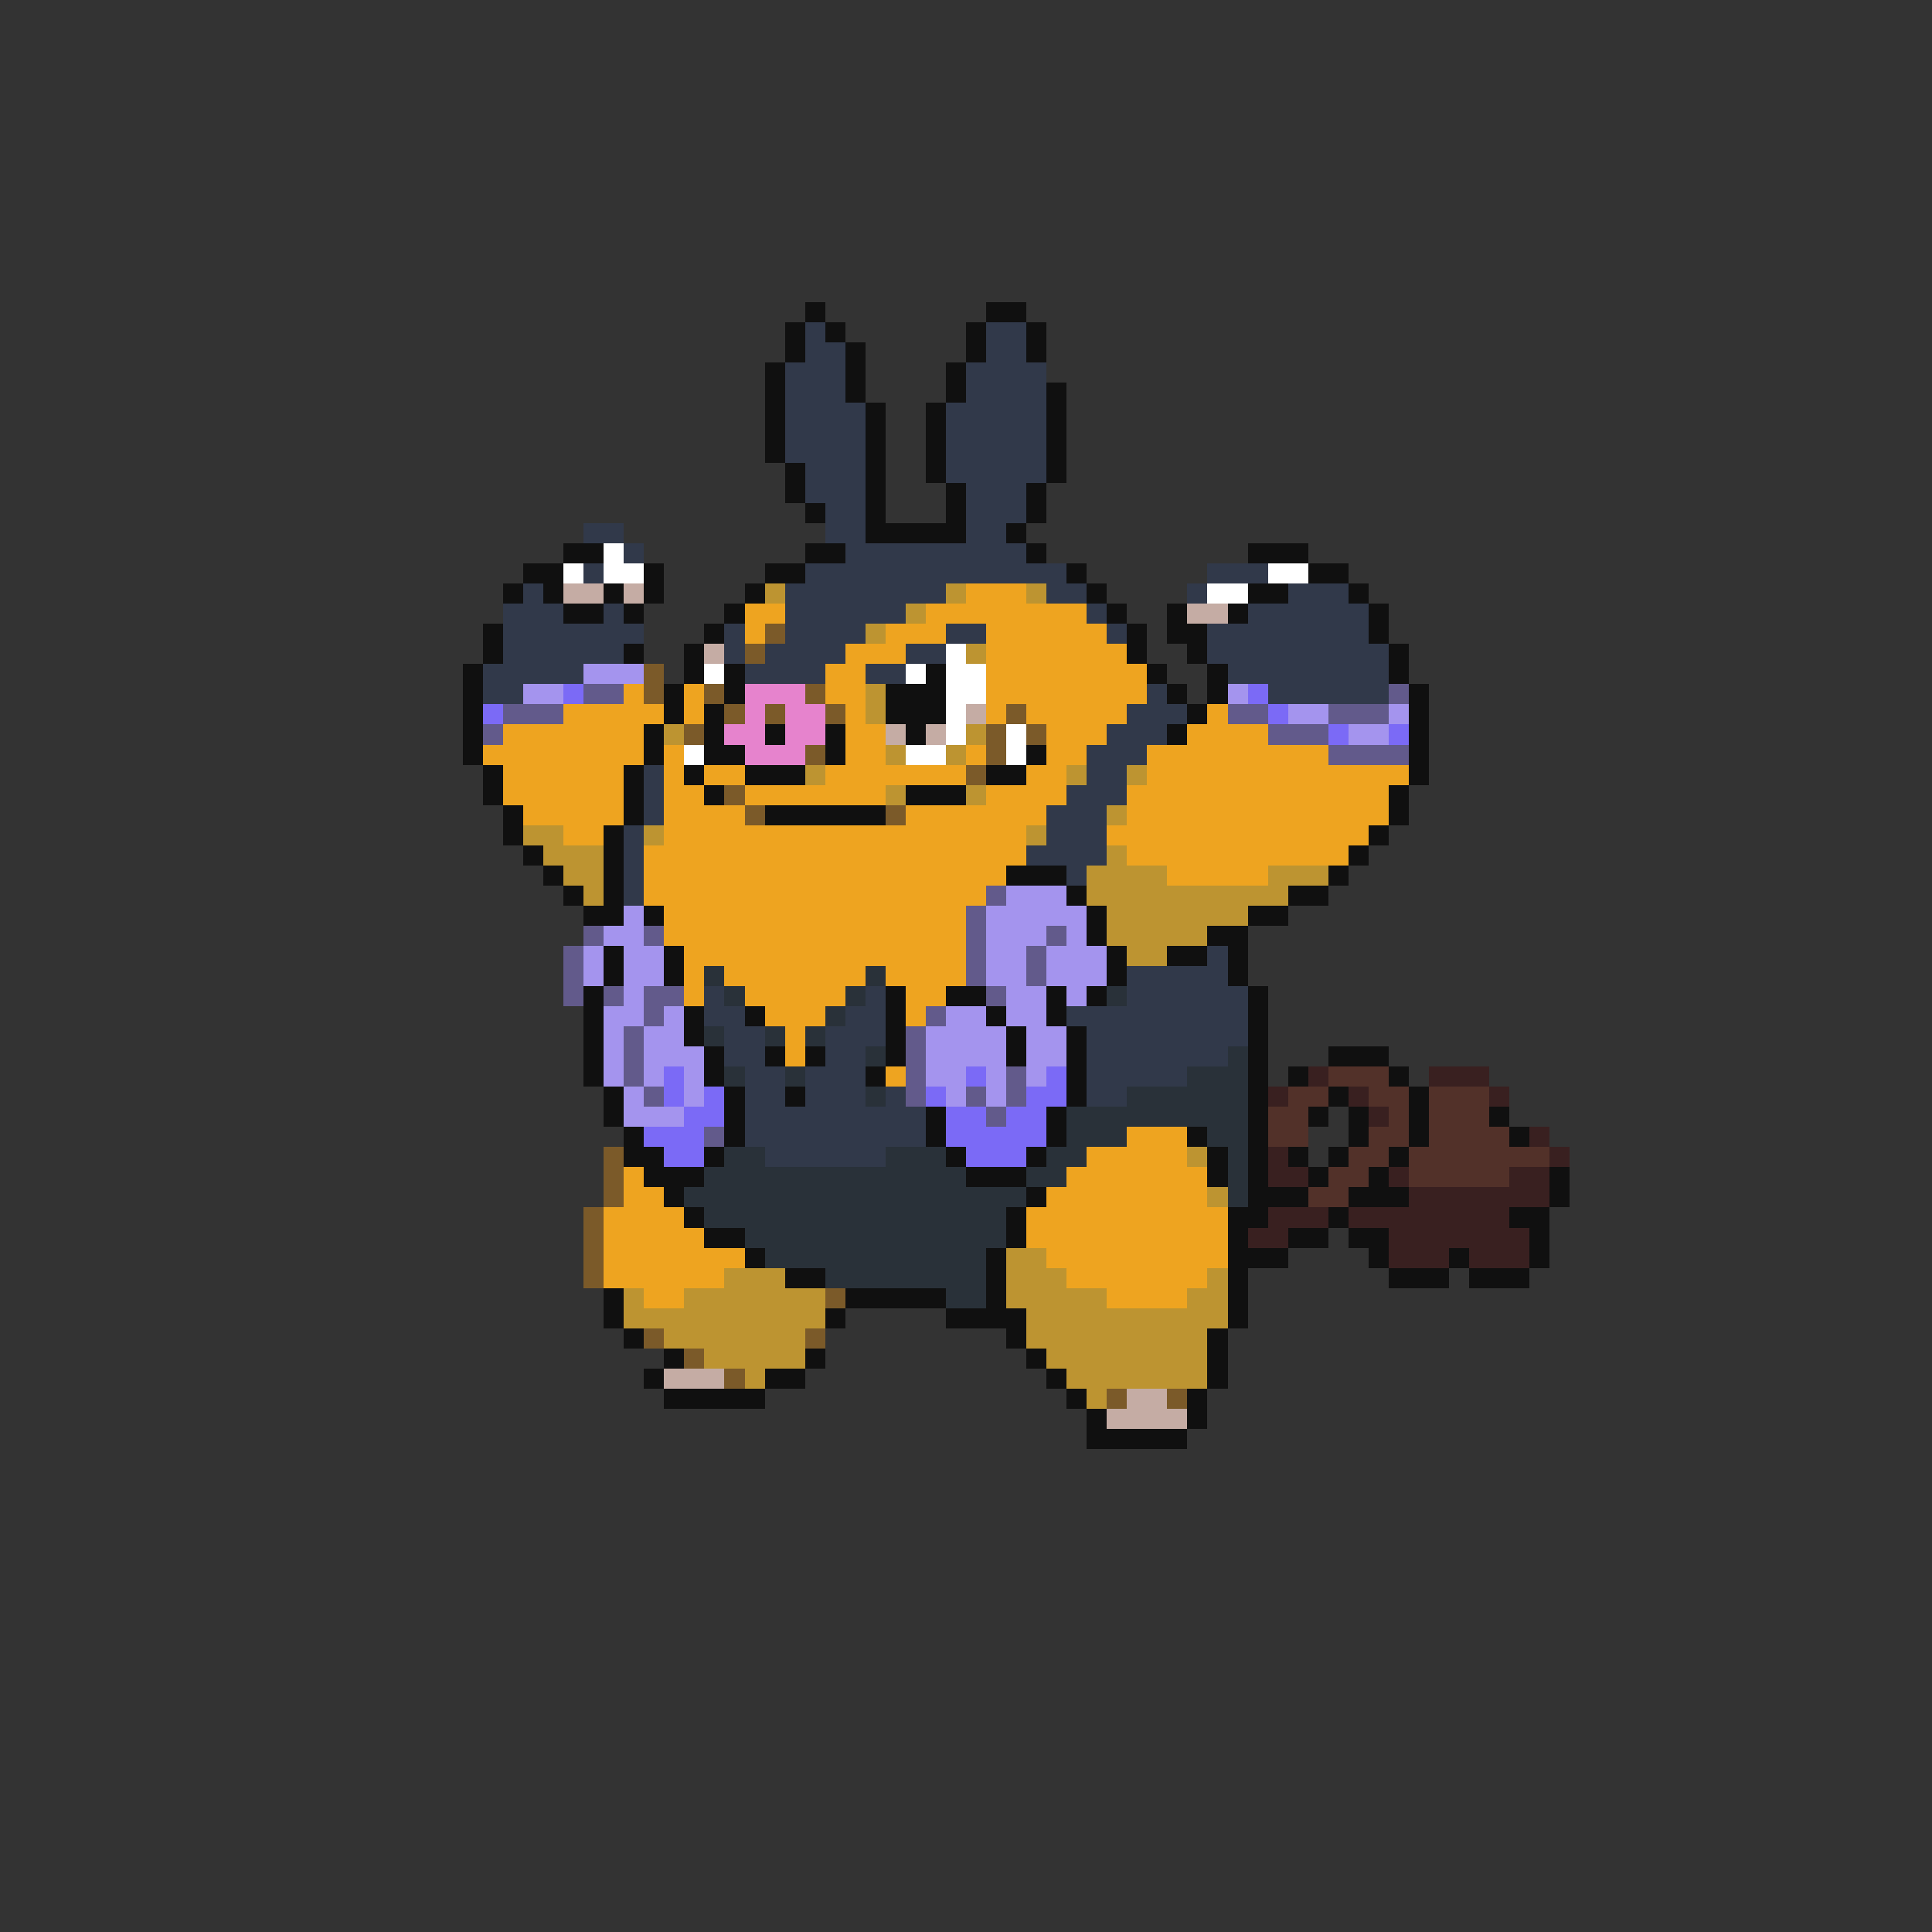 <svg xmlns="http://www.w3.org/2000/svg" viewBox="0 -0.5 96 96" shape-rendering="crispEdges">
<rect x="0" y="-0.5" width="96" height="96" fill="#333333" stroke="none"/>
<path stroke="#101010" d="M40 15h1M49 15h2M39 16h1M41 16h1M48 16h1M51 16h1M39 17h1M42 17h1M48 17h1M51 17h1M38 18h1M42 18h1M47 18h1M38 19h1M42 19h1M47 19h1M52 19h1M38 20h1M43 20h1M46 20h1M52 20h1M38 21h1M43 21h1M46 21h1M52 21h1M38 22h1M43 22h1M46 22h1M52 22h1M39 23h1M43 23h1M46 23h1M52 23h1M39 24h1M43 24h1M47 24h1M51 24h1M40 25h1M43 25h1M47 25h1M51 25h1M43 26h5M50 26h1M28 27h2M40 27h2M51 27h1M62 27h3M26 28h2M32 28h1M38 28h2M53 28h1M65 28h2M25 29h1M27 29h1M30 29h1M32 29h1M37 29h1M54 29h1M62 29h2M67 29h1M28 30h2M31 30h1M36 30h1M55 30h1M58 30h1M61 30h1M68 30h1M24 31h1M35 31h1M56 31h1M58 31h2M68 31h1M24 32h1M31 32h1M34 32h1M56 32h1M59 32h1M69 32h1M23 33h1M34 33h1M36 33h1M46 33h1M57 33h1M60 33h1M69 33h1M23 34h1M33 34h1M36 34h1M44 34h3M58 34h1M60 34h1M70 34h1M23 35h1M33 35h1M35 35h1M44 35h3M59 35h1M70 35h1M23 36h1M32 36h1M35 36h1M38 36h1M41 36h1M45 36h1M58 36h1M70 36h1M23 37h1M32 37h1M35 37h2M41 37h1M51 37h1M70 37h1M24 38h1M31 38h1M34 38h1M37 38h3M49 38h2M70 38h1M24 39h1M31 39h1M35 39h1M45 39h3M69 39h1M25 40h1M31 40h1M38 40h6M69 40h1M25 41h1M30 41h1M68 41h1M26 42h1M30 42h1M67 42h1M27 43h1M30 43h1M50 43h3M66 43h1M28 44h1M30 44h1M53 44h1M64 44h2M29 45h2M32 45h1M54 45h1M62 45h2M54 46h1M60 46h2M30 47h1M33 47h1M55 47h1M58 47h2M61 47h1M30 48h1M33 48h1M55 48h1M61 48h1M29 49h1M44 49h1M47 49h2M52 49h1M54 49h1M62 49h1M29 50h1M34 50h1M37 50h1M44 50h1M49 50h1M52 50h1M62 50h1M29 51h1M34 51h1M44 51h1M50 51h1M53 51h1M62 51h1M29 52h1M35 52h1M38 52h1M40 52h1M44 52h1M50 52h1M53 52h1M62 52h1M66 52h3M29 53h1M35 53h1M43 53h1M53 53h1M62 53h1M64 53h1M69 53h1M30 54h1M36 54h1M39 54h1M53 54h1M62 54h1M66 54h1M70 54h1M30 55h1M36 55h1M46 55h1M52 55h1M62 55h1M65 55h1M67 55h1M70 55h1M74 55h1M31 56h1M36 56h1M46 56h1M52 56h1M59 56h1M62 56h1M67 56h1M70 56h1M75 56h1M31 57h2M35 57h1M47 57h1M51 57h1M60 57h1M62 57h1M64 57h1M66 57h1M69 57h1M32 58h3M48 58h3M60 58h1M62 58h1M65 58h1M68 58h1M77 58h1M33 59h1M51 59h1M62 59h3M67 59h3M77 59h1M34 60h1M50 60h1M61 60h2M66 60h1M75 60h2M35 61h2M50 61h1M61 61h1M64 61h2M67 61h2M76 61h1M37 62h1M49 62h1M61 62h3M68 62h1M72 62h1M76 62h1M39 63h2M49 63h1M61 63h1M69 63h3M73 63h3M30 64h1M42 64h5M49 64h1M61 64h1M30 65h1M41 65h1M47 65h4M61 65h1M31 66h1M50 66h1M60 66h1M33 67h1M40 67h1M51 67h1M60 67h1M32 68h1M38 68h2M52 68h1M60 68h1M33 69h5M53 69h1M59 69h1M54 70h1M59 70h1M54 71h5" />
<path stroke="#31394a" d="M40 16h1M49 16h2M40 17h2M49 17h2M39 18h3M48 18h4M39 19h3M48 19h4M39 20h4M47 20h5M39 21h4M47 21h5M39 22h4M47 22h5M40 23h3M47 23h5M40 24h3M48 24h3M41 25h2M48 25h3M29 26h2M41 26h2M48 26h2M31 27h1M42 27h9M29 28h1M40 28h13M60 28h3M26 29h1M39 29h8M52 29h2M59 29h1M64 29h3M25 30h3M30 30h1M39 30h6M54 30h1M62 30h6M25 31h7M36 31h1M39 31h4M47 31h2M55 31h1M60 31h8M25 32h6M36 32h1M38 32h4M45 32h2M60 32h9M24 33h5M37 33h4M43 33h2M61 33h8M24 34h2M57 34h1M63 34h6M56 35h3M55 36h3M54 37h3M32 38h1M54 38h2M32 39h1M53 39h3M32 40h1M52 40h3M31 41h1M52 41h3M31 42h1M51 42h4M31 43h1M53 43h1M31 44h1M60 47h1M56 48h5M35 49h1M43 49h1M56 49h6M35 50h2M42 50h2M53 50h9M36 51h2M41 51h3M54 51h8M36 52h2M41 52h2M54 52h7M37 53h2M40 53h3M54 53h5M37 54h2M40 54h3M44 54h1M54 54h2M37 55h9M37 56h9M38 57h6" />
<path stroke="#ffffff" d="M30 27h1M28 28h1M30 28h2M63 28h2M60 29h2M47 32h1M35 33h1M45 33h1M47 33h2M47 34h2M47 35h1M47 36h1M50 36h1M34 37h1M45 37h2M50 37h1" />
<path stroke="#c5aca4" d="M28 29h2M31 29h1M59 30h2M35 32h1M48 35h1M44 36h1M46 36h1M33 68h3M56 69h2M55 70h4" />
<path stroke="#bd9431" d="M38 29h1M47 29h1M51 29h1M45 30h1M43 31h1M48 32h1M43 34h1M43 35h1M33 36h1M48 36h1M44 37h1M47 37h1M40 38h1M53 38h1M56 38h1M44 39h1M48 39h1M55 40h1M26 41h2M32 41h1M51 41h1M27 42h3M55 42h1M28 43h2M54 43h4M63 43h3M29 44h1M54 44h10M55 45h7M55 46h5M56 47h2M59 57h1M60 59h1M50 62h2M36 63h3M50 63h3M60 63h1M31 64h1M34 64h7M50 64h5M59 64h2M31 65h10M51 65h10M33 66h7M51 66h9M35 67h5M52 67h8M37 68h1M53 68h7M54 69h1" />
<path stroke="#eea420" d="M48 29h3M37 30h2M46 30h8M37 31h1M44 31h3M49 31h6M42 32h3M49 32h7M41 33h2M49 33h8M31 34h1M34 34h1M41 34h2M49 34h8M28 35h5M34 35h1M42 35h1M49 35h1M51 35h5M60 35h1M25 36h7M42 36h2M52 36h3M59 36h4M24 37h8M33 37h1M42 37h2M48 37h1M52 37h2M57 37h9M25 38h6M33 38h1M35 38h2M41 38h7M51 38h2M57 38h13M25 39h6M33 39h2M37 39h7M49 39h4M56 39h13M26 40h5M33 40h4M45 40h7M56 40h13M28 41h2M33 41h18M55 41h13M32 42h19M56 42h11M32 43h18M58 43h5M32 44h17M33 45h15M33 46h15M34 47h14M34 48h1M36 48h7M44 48h4M34 49h1M37 49h5M45 49h2M38 50h3M45 50h1M39 51h1M39 52h1M44 53h1M56 56h3M54 57h5M31 58h1M53 58h7M31 59h2M52 59h8M30 60h4M51 60h10M30 61h5M51 61h10M30 62h7M52 62h9M30 63h6M53 63h7M32 64h2M55 64h4" />
<path stroke="#7b5a29" d="M38 31h1M37 32h1M32 33h1M32 34h1M35 34h1M40 34h1M36 35h1M38 35h1M41 35h1M50 35h1M34 36h1M49 36h1M51 36h1M40 37h1M49 37h1M48 38h1M36 39h1M37 40h1M44 40h1M30 57h1M30 58h1M30 59h1M29 60h1M29 61h1M29 62h1M29 63h1M41 64h1M32 66h1M40 66h1M34 67h1M36 68h1M55 69h1M58 69h1" />
<path stroke="#a494ee" d="M29 33h3M26 34h2M61 34h1M64 35h2M69 35h1M67 36h2M50 44h3M31 45h1M49 45h5M30 46h2M49 46h3M53 46h1M29 47h1M31 47h2M49 47h2M52 47h3M29 48h1M31 48h2M49 48h2M52 48h3M31 49h1M50 49h2M53 49h1M30 50h2M33 50h1M47 50h2M50 50h2M30 51h1M32 51h2M46 51h4M51 51h2M30 52h1M32 52h3M46 52h4M51 52h2M30 53h1M32 53h1M34 53h1M46 53h2M49 53h1M51 53h1M31 54h1M34 54h1M47 54h1M49 54h1M31 55h3" />
<path stroke="#7b6af6" d="M28 34h1M62 34h1M24 35h1M63 35h1M66 36h1M69 36h1M33 53h1M48 53h1M52 53h1M33 54h1M35 54h1M46 54h1M51 54h2M34 55h2M47 55h2M50 55h2M32 56h3M47 56h5M33 57h2M48 57h3" />
<path stroke="#625a8b" d="M29 34h2M69 34h1M25 35h3M61 35h2M66 35h3M24 36h1M63 36h3M66 37h4M49 44h1M48 45h1M29 46h1M32 46h1M48 46h1M52 46h1M28 47h1M48 47h1M51 47h1M28 48h1M48 48h1M51 48h1M28 49h1M30 49h1M32 49h2M49 49h1M32 50h1M46 50h1M31 51h1M45 51h1M31 52h1M45 52h1M31 53h1M45 53h1M50 53h1M32 54h1M45 54h1M48 54h1M50 54h1M49 55h1M35 56h1" />
<path stroke="#e683cd" d="M37 34h3M37 35h1M39 35h2M36 36h2M39 36h2M37 37h3" />
<path stroke="#293139" d="M35 48h1M43 48h1M36 49h1M42 49h1M55 49h1M41 50h1M35 51h1M38 51h1M40 51h1M43 52h1M61 52h1M36 53h1M39 53h1M59 53h3M43 54h1M56 54h6M53 55h9M53 56h3M60 56h2M36 57h2M44 57h3M52 57h2M61 57h1M35 58h13M51 58h2M61 58h1M34 59h17M61 59h1M35 60h15M37 61h13M38 62h11M41 63h8M47 64h2" />
<path stroke="#392020" d="M65 53h1M71 53h3M63 54h1M67 54h1M74 54h1M68 55h1M76 56h1M63 57h1M77 57h1M63 58h2M69 58h1M75 58h2M70 59h7M63 60h3M67 60h8M62 61h2M69 61h7M69 62h3M73 62h3" />
<path stroke="#523129" d="M66 53h3M64 54h2M68 54h2M71 54h3M63 55h2M69 55h1M71 55h3M63 56h2M68 56h2M71 56h4M67 57h2M70 57h7M66 58h2M70 58h5M65 59h2" />
</svg>